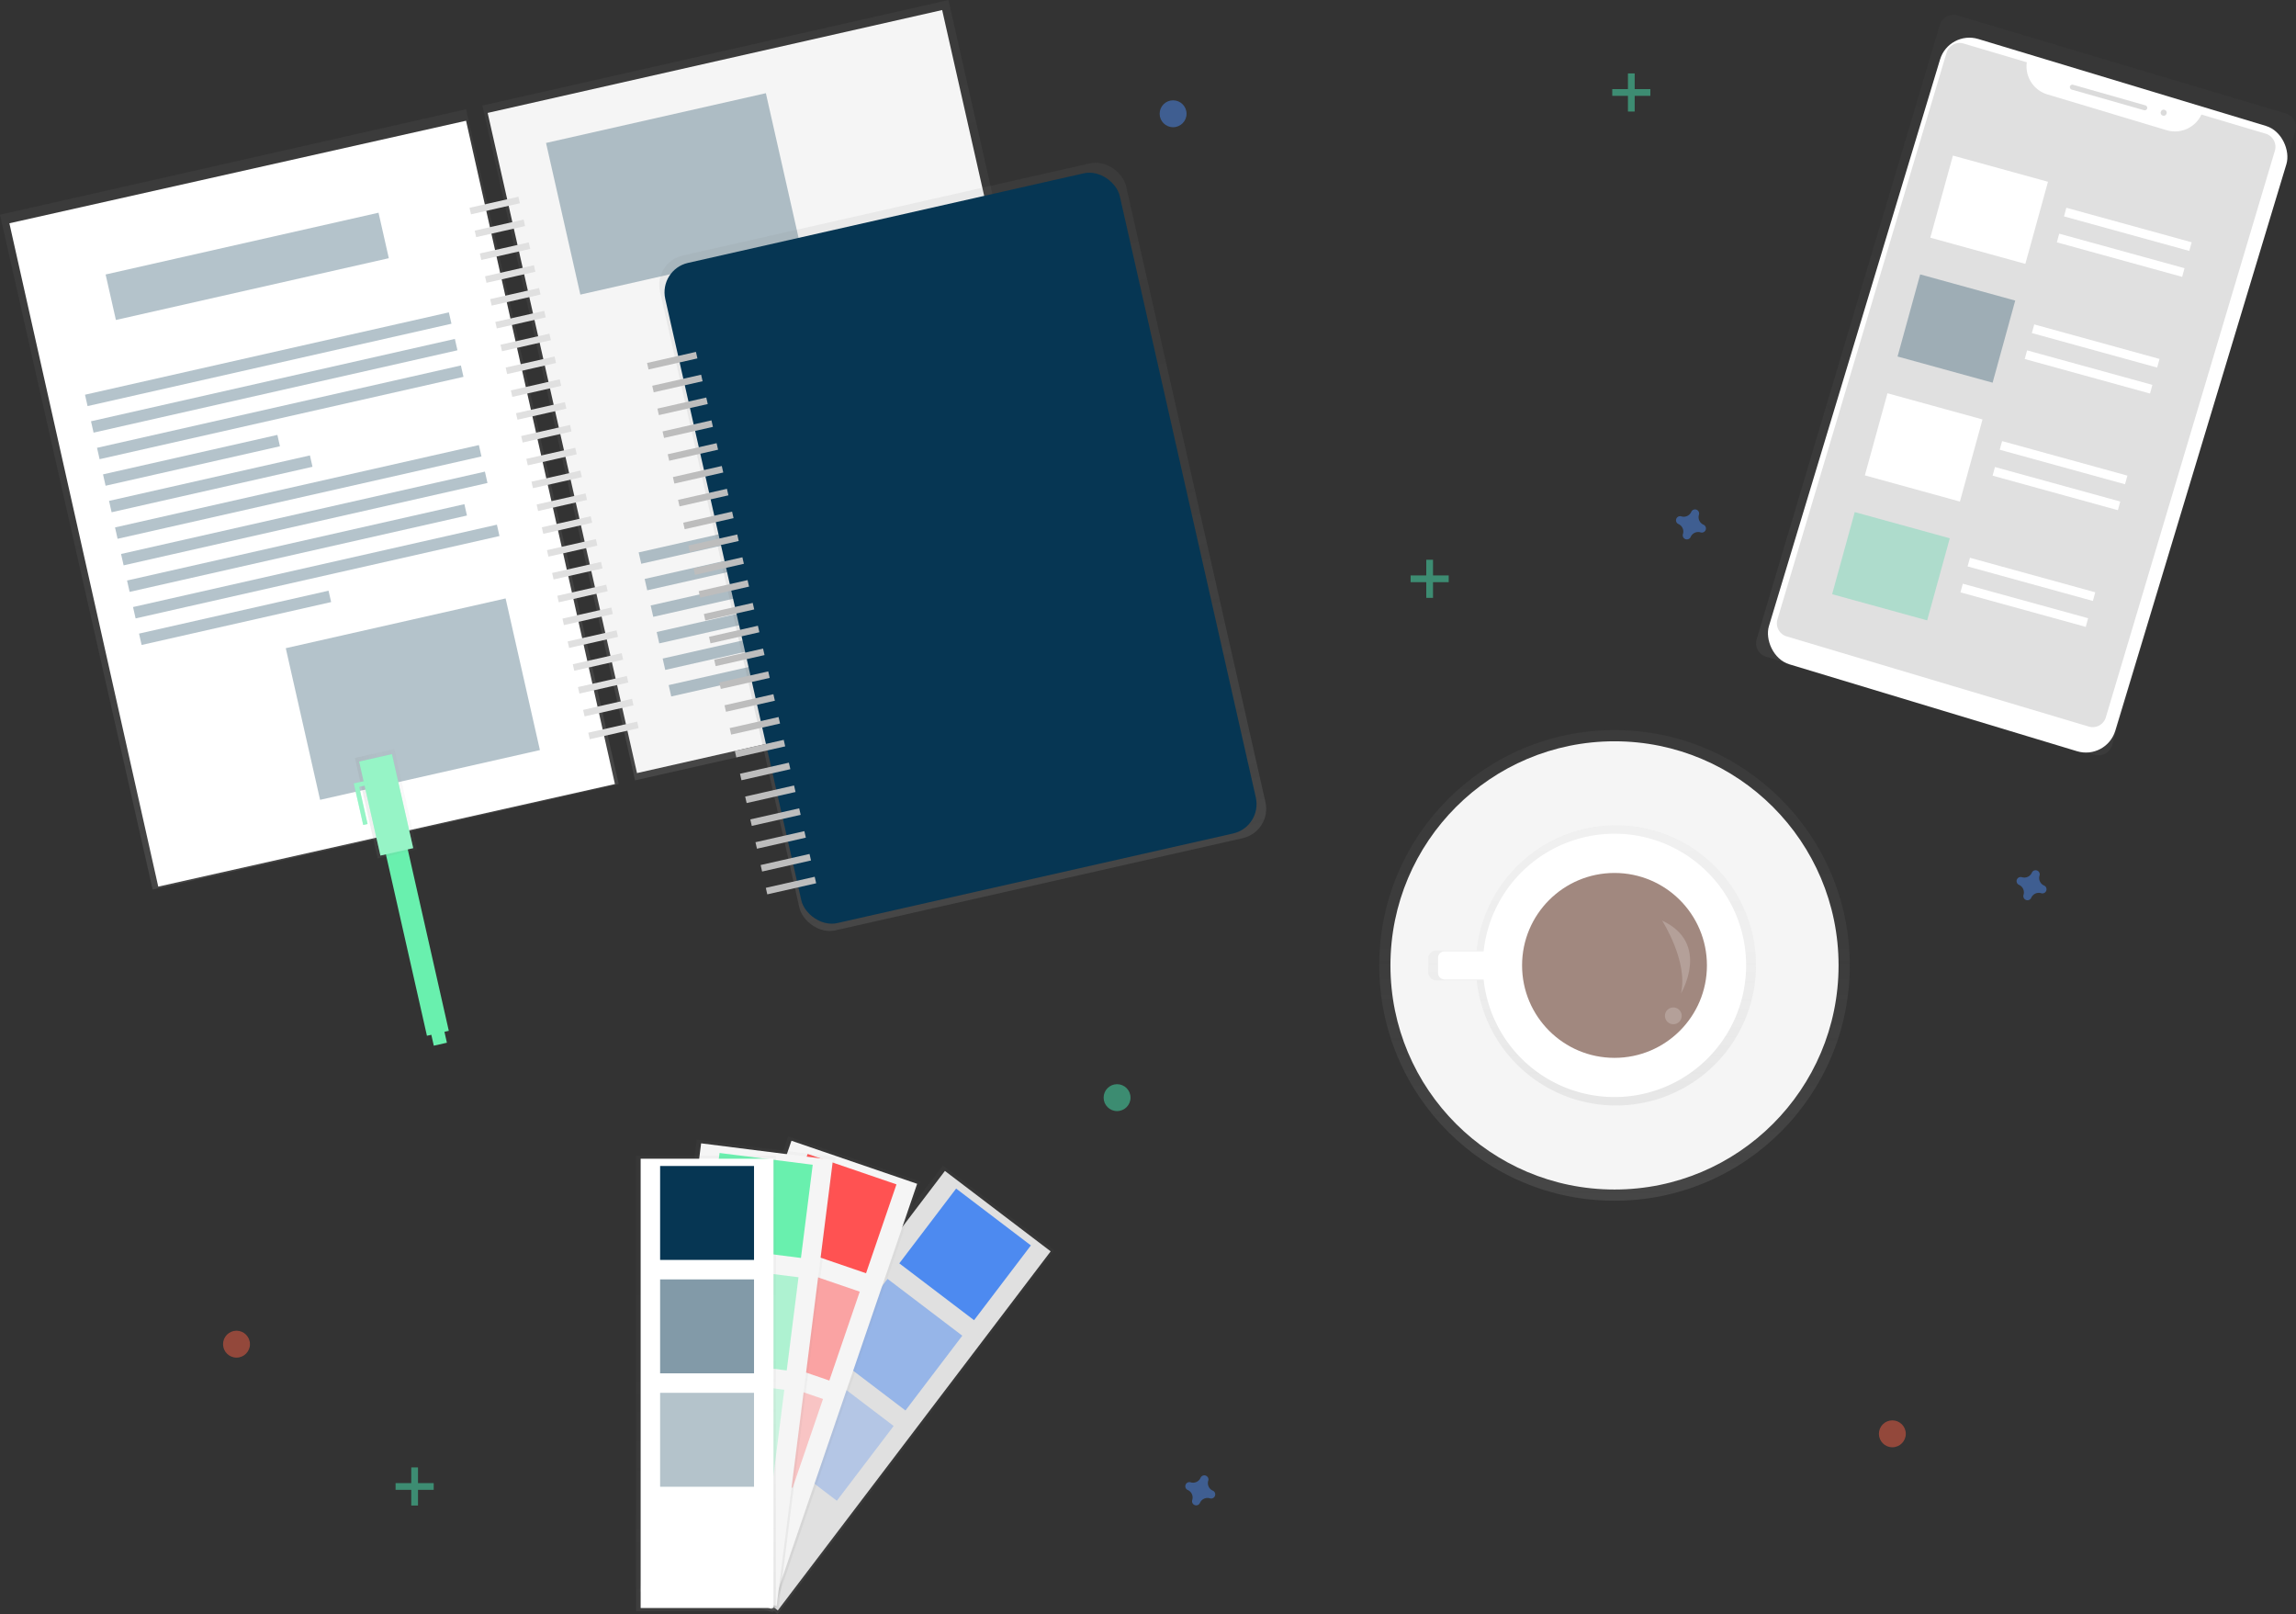 <svg id="a09fa3a6-dba4-40ba-b885-cc98534657bc" data-name="Layer 1" xmlns="http://www.w3.org/2000/svg" xmlns:xlink="http://www.w3.org/1999/xlink" width="1024.7" height="720.22" viewBox="0 0 1024.7 720.22"><rect x="0" y="0" width="1024.7" height="720.22" fill="#333333" stroke="none"/><defs><linearGradient id="f92a91d7-4059-49c6-894e-c8dab81fb5af" x1="720.55" y1="535.76" x2="720.55" y2="325.76" gradientUnits="userSpaceOnUse"><stop offset="0" stop-color="gray" stop-opacity="0.25"/><stop offset="0.54" stop-color="gray" stop-opacity="0.12"/><stop offset="1" stop-color="gray" stop-opacity="0.1"/></linearGradient><linearGradient id="c58bd36a-01a7-46e5-8323-adc09064b771" x1="798.2" y1="583.15" x2="798.2" y2="458.15" xlink:href="#f92a91d7-4059-49c6-894e-c8dab81fb5af"/><linearGradient id="29c72710-dae5-4ad8-96d1-455329951e3c" x1="238.36" y1="428.3" x2="238.36" y2="119.58" gradientTransform="translate(-12.63 38.77)" xlink:href="#f92a91d7-4059-49c6-894e-c8dab81fb5af"/><linearGradient id="7a37873d-c57a-43fd-aa45-99a9d1c379fd" x1="459.08" y1="428.3" x2="459.08" y2="119.58" gradientTransform="translate(-18.07 -9.96)" xlink:href="#f92a91d7-4059-49c6-894e-c8dab81fb5af"/><linearGradient id="5e3ff8d5-382f-495f-9fdf-72d1242582bd" x1="518.08" y1="513.3" x2="518.08" y2="204.58" gradientTransform="translate(-0.76 -25.08)" xlink:href="#f92a91d7-4059-49c6-894e-c8dab81fb5af"/><linearGradient id="c0b66098-437d-4b1b-b81d-a867767ac0dd" x1="232.72" y1="413.94" x2="250.72" y2="413.94" gradientTransform="translate(18.19 34.57)" xlink:href="#f92a91d7-4059-49c6-894e-c8dab81fb5af"/><linearGradient id="293b1175-599a-4b76-8173-401aa981a581" x1="915.18" y1="385.93" x2="1046.04" y2="76.93" gradientTransform="translate(1223.33 -718.85) rotate(90)" xlink:href="#f92a91d7-4059-49c6-894e-c8dab81fb5af"/><linearGradient id="d2375d07-47ba-4921-8e78-a71553ca9a7a" x1="489.5" y1="757.83" x2="489.5" y2="553.87" gradientTransform="translate(1127.47 220.59) rotate(90)" xlink:href="#f92a91d7-4059-49c6-894e-c8dab81fb5af"/><linearGradient id="08fde867-71d5-4ec0-a80d-408681263949" x1="458.84" y1="821.89" x2="458.84" y2="618.69" gradientTransform="translate(1156.31 244.31) rotate(90)" xlink:href="#f92a91d7-4059-49c6-894e-c8dab81fb5af"/><linearGradient id="0ab72b0f-32a8-425d-80d2-4b1f07f2de29" x1="419.51" y1="808.41" x2="419.51" y2="605.21" gradientTransform="translate(1123.68 283.65) rotate(90)" xlink:href="#f92a91d7-4059-49c6-894e-c8dab81fb5af"/><linearGradient id="46292392-5cd3-46a9-a852-2190db7bfe09" x1="315.06" y1="718.86" x2="315.06" y2="515.66" xlink:href="#f92a91d7-4059-49c6-894e-c8dab81fb5af"/></defs><title>working2</title><circle cx="720.55" cy="430.76" r="105" fill="url(#f92a91d7-4059-49c6-894e-c8dab81fb5af)"/><circle cx="720.55" cy="430.76" r="100" fill="#f5f5f5"/><g opacity="0.5"><path d="M811,458.19A62.5,62.5,0,0,0,746.69,514h-18a3.64,3.64,0,0,0-3.64,3.64v6a3.64,3.64,0,0,0,3.64,3.64h18A62.5,62.5,0,1,0,811,458.19Z" transform="translate(-87.65 -89.89)" fill="url(#c58bd36a-01a7-46e5-8323-adc09064b771)"/></g><path d="M810.19,461.93a58.75,58.75,0,0,0-60.41,52.47H732.36a2.92,2.92,0,0,0-2.92,2.92V524a2.92,2.92,0,0,0,2.92,2.92h17.42a58.75,58.75,0,1,0,60.41-65Z" transform="translate(-87.65 -89.89)" fill="#fff"/><circle cx="720.55" cy="430.76" r="41.25" fill="#a1887f"/><path d="M829.45,500.65s11.77,18.28,8.41,32.5C837.85,533.15,851.3,510.81,829.45,500.65Z" transform="translate(-87.65 -89.89)" fill="#fff" opacity="0.2"/><circle cx="746.8" cy="453.26" r="3.75" fill="#fff" opacity="0.2"/><rect x="119.09" y="158.34" width="213.27" height="308.72" transform="translate(-151.11 -32.35) rotate(-12.75)" fill="url(#29c72710-dae5-4ad8-96d1-455329951e3c)"/><rect x="334.38" y="109.62" width="213.27" height="308.72" transform="translate(-135.04 13.97) rotate(-12.75)" fill="url(#7a37873d-c57a-43fd-aa45-99a9d1c379fd)"/><rect x="122.15" y="161.99" width="207.97" height="302.01" transform="matrix(0.98, -0.22, 0.22, 0.98, -151.16, -32.25)" fill="#fff"/><rect x="336.06" y="113.58" width="207.97" height="302.01" transform="translate(-135.2 13.77) rotate(-12.75)" fill="#f5f5f5"/><rect x="297.26" y="180.1" width="22.37" height="2.98" transform="translate(-120.13 -17.33) rotate(-12.75)" fill="#e0e0e0"/><rect x="299.57" y="190.28" width="22.37" height="2.98" transform="translate(-122.32 -16.57) rotate(-12.75)" fill="#e0e0e0"/><rect x="301.87" y="200.47" width="22.37" height="2.98" transform="translate(-124.51 -15.81) rotate(-12.75)" fill="#e0e0e0"/><rect x="304.17" y="210.65" width="22.37" height="2.98" transform="translate(-126.7 -15.05) rotate(-12.75)" fill="#e0e0e0"/><rect x="306.48" y="220.83" width="22.37" height="2.98" transform="translate(-128.89 -14.29) rotate(-12.75)" fill="#e0e0e0"/><rect x="308.78" y="231.01" width="22.37" height="2.98" transform="translate(-131.08 -13.53) rotate(-12.75)" fill="#e0e0e0"/><rect x="311.09" y="241.19" width="22.37" height="2.98" transform="translate(-133.27 -12.77) rotate(-12.75)" fill="#e0e0e0"/><rect x="313.39" y="251.38" width="22.37" height="2.98" transform="translate(-135.46 -12.01) rotate(-12.75)" fill="#e0e0e0"/><rect x="315.7" y="261.56" width="22.37" height="2.98" transform="translate(-137.65 -11.25) rotate(-12.75)" fill="#e0e0e0"/><rect x="318" y="271.74" width="22.37" height="2.98" transform="translate(-139.84 -10.49) rotate(-12.75)" fill="#e0e0e0"/><rect x="320.31" y="281.92" width="22.37" height="2.98" transform="translate(-142.03 -9.73) rotate(-12.75)" fill="#e0e0e0"/><rect x="322.61" y="292.11" width="22.37" height="2.98" transform="translate(-144.22 -8.97) rotate(-12.75)" fill="#e0e0e0"/><rect x="324.91" y="302.29" width="22.37" height="2.98" transform="translate(-146.41 -8.21) rotate(-12.75)" fill="#e0e0e0"/><rect x="327.22" y="312.47" width="22.37" height="2.98" transform="translate(-148.61 -7.45) rotate(-12.75)" fill="#e0e0e0"/><rect x="329.52" y="322.65" width="22.37" height="2.98" transform="translate(-150.8 -6.69) rotate(-12.75)" fill="#e0e0e0"/><rect x="331.83" y="332.84" width="22.37" height="2.98" transform="translate(-152.99 -5.93) rotate(-12.75)" fill="#e0e0e0"/><rect x="334.13" y="343.02" width="22.37" height="2.98" transform="translate(-155.18 -5.17) rotate(-12.75)" fill="#e0e0e0"/><rect x="336.44" y="353.2" width="22.37" height="2.98" transform="translate(-157.37 -4.41) rotate(-12.75)" fill="#e0e0e0"/><rect x="338.74" y="363.38" width="22.37" height="2.98" transform="translate(-159.56 -3.65) rotate(-12.75)" fill="#e0e0e0"/><rect x="341.05" y="373.57" width="22.37" height="2.98" transform="translate(-161.75 -2.89) rotate(-12.75)" fill="#e0e0e0"/><rect x="343.35" y="383.75" width="22.37" height="2.98" transform="translate(-163.94 -2.13) rotate(-12.75)" fill="#e0e0e0"/><rect x="345.65" y="393.93" width="22.37" height="2.98" transform="translate(-166.13 -1.37) rotate(-12.75)" fill="#e0e0e0"/><rect x="347.96" y="404.11" width="22.37" height="2.98" transform="translate(-168.32 -0.61) rotate(-12.75)" fill="#e0e0e0"/><rect x="350.26" y="414.29" width="22.37" height="2.98" transform="translate(-170.51 0.15) rotate(-12.75)" fill="#e0e0e0"/><rect x="135.55" y="198.32" width="124.88" height="20.81" transform="translate(-128.84 -41.04) rotate(-12.75)" fill="#063653" opacity="0.3"/><rect x="124.12" y="247.57" width="166.5" height="5.2" transform="translate(-137.76 -37.95) rotate(-12.75)" fill="#063653" opacity="0.3"/><rect x="126.8" y="259.41" width="166.5" height="5.2" transform="translate(-140.31 -37.06) rotate(-12.75)" fill="#063653" opacity="0.3"/><rect x="129.48" y="271.26" width="166.5" height="5.2" transform="translate(-142.85 -36.18) rotate(-12.75)" fill="#063653" opacity="0.3"/><rect x="133.23" y="292.67" width="79.78" height="5.2" transform="translate(-148.56 -44.39) rotate(-12.75)" fill="#063653" opacity="0.3"/><rect x="135.76" y="303.17" width="91.92" height="5.2" transform="translate(-150.66 -42.24) rotate(-12.75)" fill="#063653" opacity="0.3"/><rect x="137.52" y="306.78" width="166.5" height="5.2" transform="translate(-150.5 -33.53) rotate(-12.75)" fill="#063653" opacity="0.3"/><rect x="140.2" y="318.62" width="166.5" height="5.2" transform="translate(-153.04 -32.64) rotate(-12.75)" fill="#063653" opacity="0.3"/><rect x="143.03" y="331.8" width="154.36" height="5.2" transform="translate(-156.03 -33.03) rotate(-12.75)" fill="#063653" opacity="0.3"/><rect x="145.56" y="342.3" width="166.5" height="5.2" transform="translate(-158.14 -30.88) rotate(-12.75)" fill="#063653" opacity="0.3"/><rect x="149.22" y="362.95" width="86.72" height="5.2" transform="translate(-163.59 -38.36) rotate(-12.75)" fill="#063653" opacity="0.3"/><rect x="372.13" y="326.14" width="91.92" height="5.2" transform="translate(-149.9 10.51) rotate(-12.75)" fill="#063653" opacity="0.3"/><rect x="373.89" y="329.75" width="166.5" height="5.2" transform="translate(-149.74 19.22) rotate(-12.75)" fill="#063653" opacity="0.3"/><rect x="376.57" y="341.59" width="166.5" height="5.2" transform="translate(-152.28 20.1) rotate(-12.75)" fill="#063653" opacity="0.3"/><rect x="379.4" y="354.77" width="154.36" height="5.2" transform="translate(-155.27 19.71) rotate(-12.75)" fill="#063653" opacity="0.3"/><rect x="381.93" y="365.27" width="166.5" height="5.2" transform="translate(-157.38 21.87) rotate(-12.75)" fill="#063653" opacity="0.3"/><rect x="385.59" y="385.92" width="86.72" height="5.2" transform="translate(-162.83 14.38) rotate(-12.75)" fill="#063653" opacity="0.3"/><rect x="221.62" y="367.14" width="100.59" height="69.38" transform="translate(-169.64 -19.96) rotate(-12.75)" fill="#063653" opacity="0.3"/><rect x="337.76" y="141.7" width="100.59" height="69.38" transform="translate(-117.01 0.12) rotate(-12.75)" fill="#063653" opacity="0.3"/><rect x="433.79" y="212.43" width="100.59" height="69.38" transform="translate(-130.26 23.06) rotate(-12.75)" fill="#063653" opacity="0.3"/><rect x="410.68" y="179.5" width="213.27" height="308.72" rx="13.44" ry="13.44" transform="translate(-148.58 32.54) rotate(-12.75)" fill="url(#5e3ff8d5-382f-495f-9fdf-72d1242582bd)"/><rect x="412.36" y="183.46" width="207.97" height="302.01" rx="13.44" ry="13.44" transform="translate(-148.74 32.34) rotate(-12.75)" fill="#063653"/><rect x="376.49" y="249.32" width="22.37" height="2.98" transform="translate(-133.45 1.87) rotate(-12.75)" fill="#bdbdbd"/><rect x="378.8" y="259.5" width="22.37" height="2.98" transform="translate(-135.64 2.63) rotate(-12.75)" fill="#bdbdbd"/><rect x="381.1" y="269.68" width="22.37" height="2.98" transform="translate(-137.83 3.39) rotate(-12.75)" fill="#bdbdbd"/><rect x="383.41" y="279.87" width="22.37" height="2.98" transform="translate(-140.02 4.15) rotate(-12.75)" fill="#bdbdbd"/><rect x="385.71" y="290.05" width="22.37" height="2.98" transform="translate(-142.21 4.91) rotate(-12.75)" fill="#bdbdbd"/><rect x="388.02" y="300.23" width="22.37" height="2.98" transform="translate(-144.4 5.67) rotate(-12.75)" fill="#bdbdbd"/><rect x="390.32" y="310.41" width="22.37" height="2.98" transform="translate(-146.59 6.43) rotate(-12.75)" fill="#bdbdbd"/><rect x="392.63" y="320.59" width="22.37" height="2.98" transform="translate(-148.79 7.19) rotate(-12.75)" fill="#bdbdbd"/><rect x="394.93" y="330.78" width="22.37" height="2.98" transform="translate(-150.98 7.95) rotate(-12.75)" fill="#bdbdbd"/><rect x="397.23" y="340.96" width="22.37" height="2.98" transform="translate(-153.17 8.71) rotate(-12.75)" fill="#bdbdbd"/><rect x="399.54" y="351.14" width="22.37" height="2.98" transform="translate(-155.36 9.47) rotate(-12.75)" fill="#bdbdbd"/><rect x="401.84" y="361.32" width="22.37" height="2.98" transform="translate(-157.55 10.23) rotate(-12.75)" fill="#bdbdbd"/><rect x="404.15" y="371.51" width="22.37" height="2.98" transform="translate(-159.74 10.99) rotate(-12.75)" fill="#bdbdbd"/><rect x="406.45" y="381.69" width="22.37" height="2.98" transform="translate(-161.93 11.75) rotate(-12.75)" fill="#bdbdbd"/><rect x="408.76" y="391.87" width="22.37" height="2.98" transform="translate(-164.12 12.51) rotate(-12.75)" fill="#bdbdbd"/><rect x="411.06" y="402.05" width="22.37" height="2.98" transform="translate(-166.31 13.27) rotate(-12.75)" fill="#bdbdbd"/><rect x="413.37" y="412.24" width="22.37" height="2.98" transform="translate(-168.5 14.03) rotate(-12.75)" fill="#bdbdbd"/><rect x="415.67" y="422.42" width="22.37" height="2.98" transform="translate(-170.69 14.79) rotate(-12.75)" fill="#bdbdbd"/><rect x="417.97" y="432.6" width="22.37" height="2.98" transform="translate(-172.88 15.55) rotate(-12.75)" fill="#bdbdbd"/><rect x="420.28" y="442.78" width="22.37" height="2.98" transform="translate(-175.07 16.31) rotate(-12.75)" fill="#bdbdbd"/><rect x="422.58" y="452.97" width="22.37" height="2.98" transform="translate(-177.27 17.07) rotate(-12.75)" fill="#bdbdbd"/><rect x="424.89" y="463.15" width="22.37" height="2.98" transform="translate(-179.46 17.83) rotate(-12.75)" fill="#bdbdbd"/><rect x="427.19" y="473.33" width="22.37" height="2.98" transform="translate(-181.65 18.59) rotate(-12.75)" fill="#bdbdbd"/><rect x="429.5" y="483.51" width="22.37" height="2.98" transform="translate(-183.84 19.35) rotate(-12.75)" fill="#bdbdbd"/><rect x="268.05" y="461.04" width="10" height="91" transform="translate(-192.73 -17.12) rotate(-12.75)" fill="#69f0ae"/><g opacity="0.5"><rect x="250.91" y="425.51" width="18" height="46" transform="translate(-180.24 -21.45) rotate(-12.75)" fill="url(#c0b66098-437d-4b1b-b81d-a867767ac0dd)"/></g><rect x="252.52" y="427.5" width="15" height="43" transform="translate(-180.35 -21.42) rotate(-12.75)" fill="#69f0ae"/><rect x="252.52" y="427.5" width="15" height="43" transform="translate(-180.35 -21.42) rotate(-12.75)" fill="#fff" opacity="0.3"/><rect x="280.53" y="549.87" width="6" height="6" transform="translate(-202.69 -13.67) rotate(-12.75)" fill="#69f0ae"/><polygon points="163.76 348.24 159.86 349.12 157.91 349.56 158.35 351.51 162.1 368.09 164.05 367.65 160.3 351.07 164.2 350.19 163.76 348.24" fill="#69f0ae"/><polygon points="163.76 348.24 159.86 349.12 157.91 349.56 158.35 351.51 162.1 368.09 164.05 367.65 160.3 351.07 164.2 350.19 163.76 348.24" fill="#fff" opacity="0.3"/><g opacity="0.5"><rect x="183.55" y="654.76" width="3" height="17" fill="#47e6b1"/><rect x="271.2" y="744.65" width="3" height="17" transform="translate(938.2 390.56) rotate(90)" fill="#47e6b1"/></g><g opacity="0.5"><rect x="726.55" y="32.76" width="3" height="17" fill="#47e6b1"/><rect x="814.2" y="122.65" width="3" height="17" transform="translate(859.2 -774.44) rotate(90)" fill="#47e6b1"/></g><g opacity="0.5"><rect x="636.55" y="249.76" width="3" height="17" fill="#47e6b1"/><rect x="724.2" y="339.65" width="3" height="17" transform="translate(986.2 -467.44) rotate(90)" fill="#47e6b1"/></g><g opacity="0.5"><rect x="894.15" y="288.76" width="3" height="17" fill="#47e6b1"/><rect x="981.8" y="378.65" width="3" height="17" transform="translate(1282.8 -686.03) rotate(90)" fill="#47e6b1"/></g><path d="M445.89,743a3.67,3.67,0,0,1-2-4.44,1.77,1.77,0,0,0,.08-.41h0a1.84,1.84,0,0,0-3.31-1.22h0a1.77,1.77,0,0,0-.2.36,3.67,3.67,0,0,1-4.44,2,1.77,1.77,0,0,0-.41-.08h0a1.84,1.84,0,0,0-1.22,3.31h0a1.77,1.77,0,0,0,.36.2,3.67,3.67,0,0,1,2,4.44,1.77,1.77,0,0,0-.08.41h0A1.84,1.84,0,0,0,440,748.8h0a1.77,1.77,0,0,0,.2-.36,3.67,3.67,0,0,1,4.44-2,1.77,1.77,0,0,0,.41.08h0a1.84,1.84,0,0,0,1.22-3.31h0A1.77,1.77,0,0,0,445.89,743Z" transform="translate(-87.65 -89.89)" fill="#4d8af0" opacity="0.5"/><path d="M628.89,755a3.67,3.67,0,0,1-2-4.44,1.77,1.77,0,0,0,.08-.41h0a1.84,1.84,0,0,0-3.31-1.22h0a1.77,1.77,0,0,0-.2.36,3.67,3.67,0,0,1-4.44,2,1.77,1.77,0,0,0-.41-.08h0a1.84,1.84,0,0,0-1.22,3.31h0a1.77,1.77,0,0,0,.36.2,3.67,3.67,0,0,1,2,4.44,1.77,1.77,0,0,0-.08.41h0A1.84,1.84,0,0,0,623,760.8h0a1.77,1.77,0,0,0,.2-.36,3.67,3.67,0,0,1,4.44-2,1.77,1.77,0,0,0,.41.08h0a1.84,1.84,0,0,0,1.22-3.31h0A1.77,1.77,0,0,0,628.89,755Z" transform="translate(-87.65 -89.89)" fill="#4d8af0" opacity="0.5"/><path d="M847.89,324a3.67,3.67,0,0,1-2-4.44,1.77,1.77,0,0,0,.08-.41h0a1.84,1.84,0,0,0-3.31-1.22h0a1.77,1.77,0,0,0-.2.36,3.67,3.67,0,0,1-4.44,2,1.77,1.77,0,0,0-.41-.08h0a1.84,1.84,0,0,0-1.22,3.31h0a1.77,1.77,0,0,0,.36.2,3.67,3.67,0,0,1,2,4.44,1.77,1.77,0,0,0-.08.41h0A1.84,1.84,0,0,0,842,329.8h0a1.77,1.77,0,0,0,.2-.36,3.67,3.67,0,0,1,4.44-2,1.77,1.77,0,0,0,.41.08h0a1.84,1.84,0,0,0,1.22-3.31h0A1.77,1.77,0,0,0,847.89,324Z" transform="translate(-87.65 -89.89)" fill="#4d8af0" opacity="0.5"/><path d="M999.89,485a3.67,3.67,0,0,1-2-4.44,1.77,1.77,0,0,0,.08-.41h0a1.84,1.84,0,0,0-3.31-1.22h0a1.77,1.77,0,0,0-.2.36,3.67,3.67,0,0,1-4.44,2,1.77,1.77,0,0,0-.41-.08h0a1.84,1.84,0,0,0-1.22,3.31h0a1.77,1.77,0,0,0,.36.2,3.67,3.67,0,0,1,2,4.44,1.77,1.77,0,0,0-.08.41h0A1.84,1.84,0,0,0,994,490.8h0a1.77,1.77,0,0,0,.2-.36,3.67,3.67,0,0,1,4.44-2,1.77,1.77,0,0,0,.41.08h0a1.84,1.84,0,0,0,1.22-3.31h0A1.77,1.77,0,0,0,999.89,485Z" transform="translate(-87.65 -89.89)" fill="#4d8af0" opacity="0.5"/><circle cx="105.55" cy="599.76" r="6" fill="#f55f44" opacity="0.5"/><circle cx="523.55" cy="50.76" r="6" fill="#4d8af0" opacity="0.5"/><circle cx="498.55" cy="489.76" r="6" fill="#47e6b1" opacity="0.5"/><circle cx="844.55" cy="639.76" r="6" fill="#f55f44" opacity="0.5"/><g opacity="0.5"><path d="M848.9,179h286a6.28,6.28,0,0,1,6.28,6.28V338.22a6.29,6.29,0,0,1-6.29,6.29h-286a6.28,6.28,0,0,1-6.28-6.28V185.3A6.28,6.28,0,0,1,848.9,179Z" transform="translate(369.81 1047.52) rotate(-73.39)" fill="url(#293b1175-599a-4b76-8173-401aa981a581)"/></g><rect x="911.41" y="116.37" width="161.02" height="290.64" rx="13.64" ry="13.64" transform="matrix(0.96, 0.29, -0.29, 0.96, 28.59, -362.58)" fill="#fff"/><path id="cdce7a1b-38f7-4c8d-8931-0c36b9a2cc2d" data-name="&lt;Path&gt;" d="M1070.15,141a13.05,13.05,0,0,1-15.5,7L1001.36,132a13.05,13.05,0,0,1-9.15-14.32L964,109.31a6.12,6.12,0,0,0-7.61,4.11L880.92,366.24a6.12,6.12,0,0,0,4.11,7.61l134.84,40.23a6.12,6.12,0,0,0,7.61-4.11l75.44-252.82a6.12,6.12,0,0,0-4.11-7.61Z" transform="translate(-87.65 -89.89)" fill="#e0e0e0"/><rect x="1010.74" y="132.3" width="35.88" height="2.24" rx="1.12" ry="1.12" transform="translate(-11.8 -366.47) rotate(15.89)" fill="#dbdbdb"/><circle cx="1053.33" cy="140.21" r="1.35" transform="translate(542.4 1024.99) rotate(-74.11)" fill="#dbdbdb"/><rect x="953.4" y="164.46" width="44" height="38" transform="translate(-3.91 -342.32) rotate(15.4)" fill="#fff"/><rect x="938.79" y="217.48" width="44" height="38" transform="translate(9.64 -336.54) rotate(15.4)" fill="#063653" opacity="0.3"/><rect x="924.19" y="270.51" width="44" height="38" transform="translate(23.2 -330.75) rotate(15.4)" fill="#fff"/><rect x="909.58" y="323.53" width="44" height="38" transform="translate(36.76 -324.97) rotate(15.4)" fill="#3ad29f" opacity="0.3"/><rect x="1008.3" y="190.21" width="58" height="4" transform="translate(0.63 -358.44) rotate(15.4)" fill="#fff"/><rect x="1005.11" y="201.78" width="58" height="4" transform="translate(3.59 -357.18) rotate(15.4)" fill="#fff"/><rect x="993.96" y="242.27" width="58" height="4" transform="translate(13.94 -352.77) rotate(15.4)" fill="#fff"/><rect x="990.77" y="253.84" width="58" height="4" transform="translate(16.9 -351.5) rotate(15.4)" fill="#fff"/><rect x="979.62" y="294.33" width="58" height="4" transform="translate(27.25 -347.09) rotate(15.4)" fill="#fff"/><rect x="976.43" y="305.9" width="58" height="4" transform="translate(30.21 -345.83) rotate(15.4)" fill="#fff"/><rect x="965.28" y="346.39" width="58" height="4" transform="translate(40.56 -341.41) rotate(15.4)" fill="#fff"/><rect x="962.09" y="357.96" width="58" height="4" transform="translate(43.52 -340.15) rotate(15.4)" fill="#fff"/><g opacity="0.5"><rect x="369.63" y="678.91" width="203.96" height="62.36" transform="translate(-466.74 565.88) rotate(-52.76)" fill="url(#d2375d07-47ba-4921-8e78-a71553ca9a7a)"/></g><rect x="442.37" y="609.78" width="59.29" height="201.23" transform="translate(438.55 -230.69) rotate(37.24)" fill="#e0e0e0"/><rect x="497.36" y="628.64" width="41.91" height="41.91" transform="translate(411.19 -271.11) rotate(37.24)" fill="#4d8af0"/><rect x="466.74" y="668.92" width="41.91" height="41.91" transform="translate(429.33 -244.36) rotate(37.24)" fill="#4d8af0" opacity="0.5"/><rect x="436.11" y="709.2" width="41.91" height="41.91" transform="translate(447.46 -217.61) rotate(37.24)" fill="#4d8af0" opacity="0.3"/><g opacity="0.5"><rect x="334.41" y="671.97" width="203.2" height="62.36" transform="translate(-458.1 798.04) rotate(-71.1)" fill="url(#08fde867-71d5-4ec0-a80d-408681263949)"/></g><rect x="406.85" y="603.08" width="59.29" height="200.47" transform="translate(163.66 -193.35) rotate(18.9)" fill="#f5f5f5"/><rect x="440.21" y="610.43" width="41.91" height="41.91" transform="translate(141.69 -205.22) rotate(18.9)" fill="#ff5252"/><rect x="423.82" y="658.3" width="41.91" height="41.91" transform="translate(156.32 -197.33) rotate(18.9)" fill="#ff5252" opacity="0.5"/><rect x="407.43" y="706.18" width="41.91" height="41.91" transform="translate(170.94 -189.44) rotate(18.9)" fill="#ff5252" opacity="0.3"/><g opacity="0.5"><rect x="315.26" y="671.97" width="203.2" height="62.36" transform="translate(-420.66 938.67) rotate(-82.8)" fill="url(#0ab72b0f-32a8-425d-80d2-4b1f07f2de29)"/></g><rect x="387.72" y="602.98" width="59.29" height="200.47" transform="translate(3.82 -136.67) rotate(7.2)" fill="#f5f5f5"/><rect x="405.96" y="606.82" width="41.91" height="41.91" transform="translate(-5.57 -138.46) rotate(7.2)" fill="#69f0ae"/><rect x="399.61" y="657.02" width="41.91" height="41.91" transform="translate(0.68 -137.27) rotate(7.2)" fill="#69f0ae" opacity="0.5"/><rect x="393.27" y="707.22" width="41.91" height="41.91" transform="translate(6.92 -136.08) rotate(7.2)" fill="#69f0ae" opacity="0.3"/><g opacity="0.5"><rect x="283.88" y="515.66" width="62.36" height="203.2" fill="url(#46292392-5cd3-46a9-a852-2190db7bfe09)"/></g><rect x="285.92" y="517.02" width="59.29" height="200.47" fill="#fff"/><rect x="294.61" y="520.26" width="41.91" height="41.91" fill="#063653"/><rect x="294.61" y="570.86" width="41.91" height="41.91" fill="#063653" opacity="0.5"/><rect x="294.61" y="621.47" width="41.91" height="41.91" fill="#063653" opacity="0.3"/></svg>